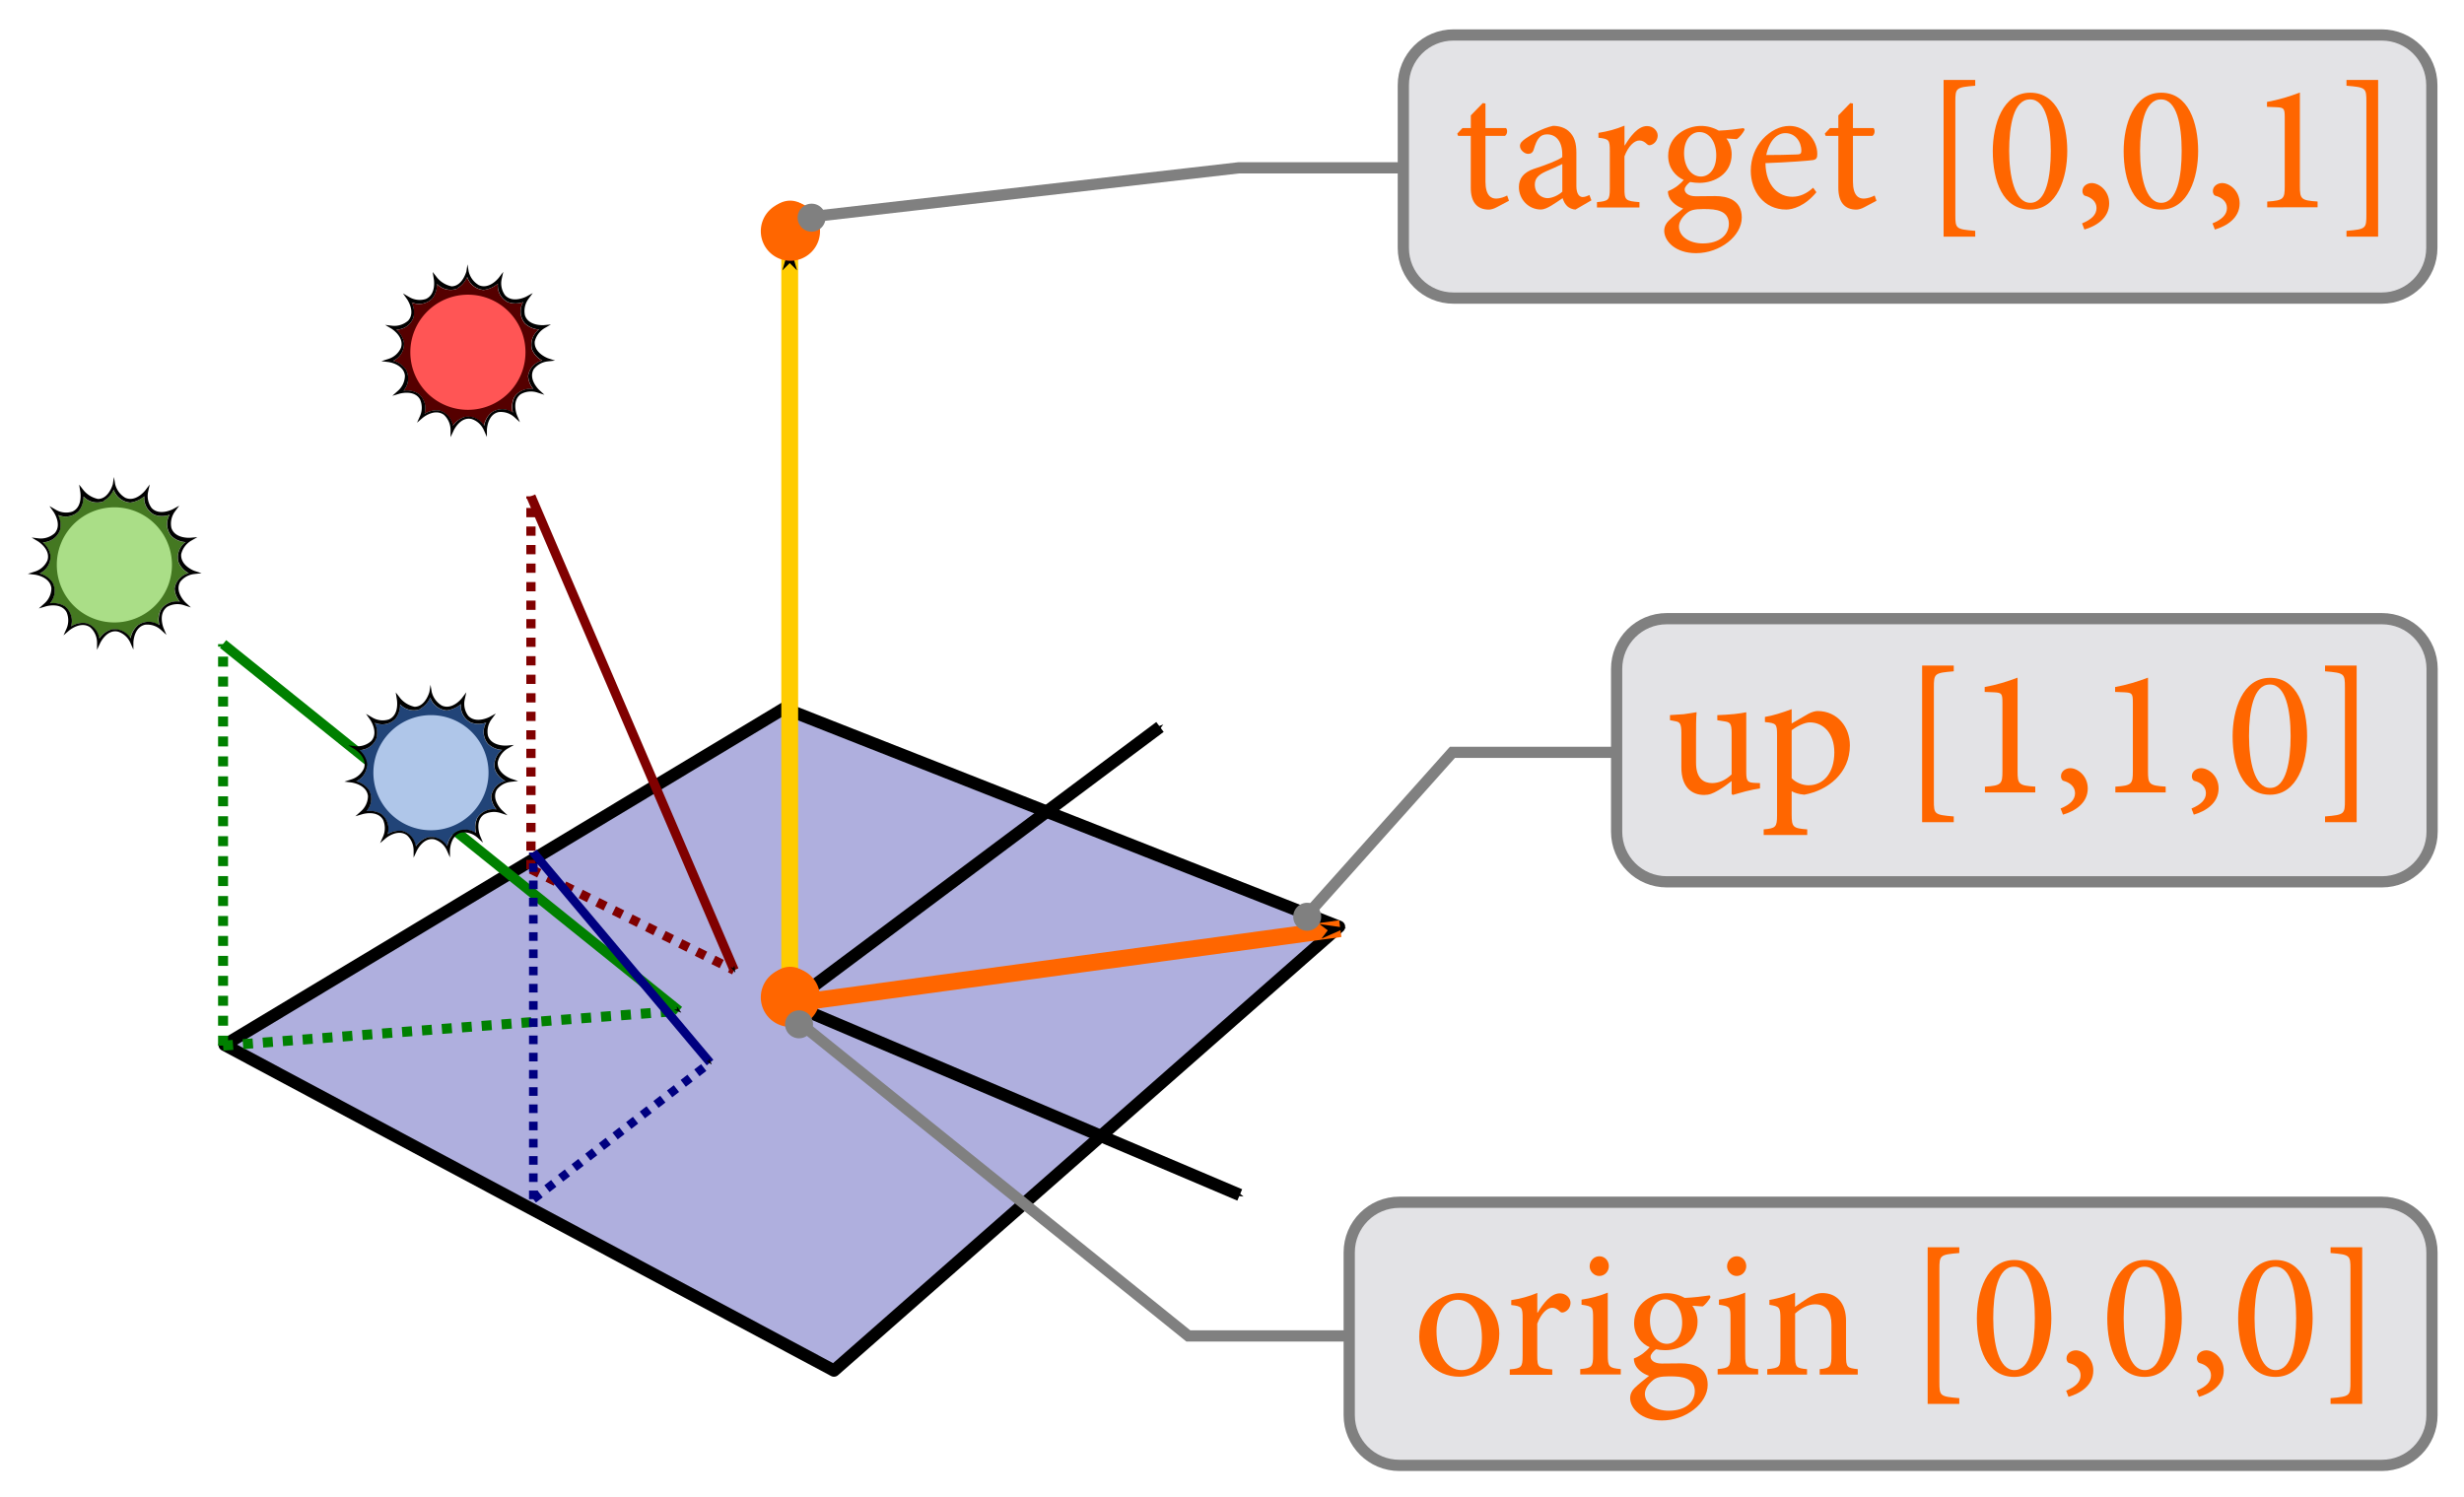 <?xml version="1.0" encoding="UTF-8"?>
<!-- Created with Inkscape (http://www.inkscape.org/) -->
<svg id="svg5" width="439.86" height="267.32" version="1.1" viewBox="0 0 116.38 70.729" xmlns="http://www.w3.org/2000/svg">
 <defs id="defs2">
  <marker id="marker4738" overflow="visible" orient="auto">
   <path id="path4736" transform="scale(.4) rotate(180) translate(10)" d="m0 0 5-5-17.5 5 17.5 5-5-5z" fill="context-stroke" fill-rule="evenodd" stroke="context-stroke" stroke-width="1pt"/>
  </marker>
  <marker id="marker20935" overflow="visible" orient="auto">
   <path id="path20933" transform="matrix(-.2 0 0 -.2 -1.2 0)" d="m0 0 5-5-17.5 5 17.5 5z" fill="context-stroke" fill-rule="evenodd" stroke="context-stroke" stroke-width="1pt"/>
  </marker>
  <marker id="Arrow1Mend" overflow="visible" orient="auto">
   <path id="path2022" transform="matrix(-.4 0 0 -.4 -4 0)" d="m0 0 5-5-17.5 5 17.5 5z" fill="context-stroke" fill-rule="evenodd" stroke="context-stroke" stroke-width="1pt"/>
  </marker>
  <marker id="Arrow1Mend-2" overflow="visible" orient="auto">
   <path id="path2022-3" transform="matrix(-.4 0 0 -.4 -4 0)" d="m0 0 5-5-17.5 5 17.5 5z" fill="context-stroke" fill-rule="evenodd" stroke="context-stroke" stroke-width="1pt"/>
  </marker>
  <marker id="Arrow1Mend-2-0" overflow="visible" orient="auto">
   <path id="path2022-3-3" transform="matrix(-.4 0 0 -.4 -4 0)" d="m0 0 5-5-17.5 5 17.5 5z" fill="context-stroke" fill-rule="evenodd" stroke="context-stroke" stroke-width="1pt"/>
  </marker>
 </defs>
 <g id="layer1" transform="translate(-116.84 -120.95)">
  <path id="path532" d="m127.45 170.31 28.78 15.381 23.855-20.965-26.203-10.318z" fill="#afafde" fill-rule="evenodd" stroke="#000" stroke-linejoin="round" stroke-width=".582"/>
  <g id="g21131" transform="matrix(1.651 0 0 1.651 -43.721 -127)" stroke="#800000">
   <path id="path2011-5-1-0" d="m112.44 175.05v-10.668" fill="none" stroke-dasharray="0.265, 0.265" stroke-width=".265"/>
   <path id="path2011-9-2-1-1" d="m112.44 175.05 5.814 2.89" fill="none" stroke-dasharray="0.265, 0.265" stroke-width=".265"/>
   <path id="path2011-9-9-0" d="m112.44 164.38 5.814 13.558" fill="#800000" marker-end="url(#marker20935)" stroke-width=".265px"/>
  </g>
  <g id="g21121" transform="matrix(1.778 0 0 1.778 -61.341 -147.67)" stroke="#008000" stroke-width=".265">
   <path id="path2011-5-1" d="m106.14 178.86v-10.668" fill="none" stroke-dasharray="0.265, 0.265"/>
   <path id="path2011-9-2-1" d="m106.14 178.86 12.11-0.924" fill="none" stroke-dasharray="0.265, 0.265"/>
   <path id="path2011-9-9-0-4" d="m106.14 168.19 12.11 9.744" fill="#008000" marker-end="url(#marker20935)"/>
  </g>
  <g id="g21126" transform="matrix(1.535 0 0 1.535 -31.134 -101.99)" stroke="#000080">
   <path id="path2011-5" d="m112.81 182.14v-10.668" fill="none" stroke-dasharray="0.265, 0.265" stroke-width=".265"/>
   <path id="path2011-9-2" d="m112.81 182.14 5.439-4.202" fill="none" stroke-dasharray="0.265, 0.265" stroke-width=".265"/>
   <path id="path2011-9-9-0-4-8" d="m112.81 171.47 5.439 6.466" fill="#000080" marker-end="url(#marker20935)" stroke-width=".265px"/>
  </g>
  <g id="g21424" transform="matrix(2.2 0 0 2.2 -106.01 -223.1)">
   <path id="path2011-9" d="m118.25 177.94 7.949-5.945" fill="none" marker-end="url(#Arrow1Mend-2)" stroke="#000" stroke-width=".265px"/>
   <path id="path1221" d="m118.25 177.94 11.82-1.615" fill="#f60" marker-end="url(#Arrow1Mend-2)" stroke="#f60" stroke-width=".361"/>
   <path id="path2011-9-9" d="m118.25 177.94 9.662 4.103" fill="none" marker-end="url(#Arrow1Mend-2-0)" stroke="#000" stroke-width=".265px"/>
   <path id="path2011" d="m118.25 177.94v-16.176" fill="none" marker-end="url(#Arrow1Mend)" stroke="#000" stroke-width=".265px"/>
   <path id="path7645" d="m118.25 177.94v-16.176" fill="#fc0" marker-end="url(#marker4738)" stroke="#fc0" stroke-width=".361"/>
   <path id="path14890" d="m118.62 177.78a0.361 0.455 0 0 1-0.361 0.455 0.361 0.455 0 0 1-0.361-0.455 0.361 0.455 0 0 1 0.361-0.455 0.361 0.455 0 0 1 0.361 0.455z" fill="#f60" stroke="#f60" stroke-width=".361"/>
   <path id="path14890-5" d="m118.62 161.33a0.361 0.455 0 0 1-0.361 0.455 0.361 0.455 0 0 1-0.361-0.455 0.361 0.455 0 0 1 0.361-0.455 0.361 0.455 0 0 1 0.361 0.455z" fill="#f60" stroke="#f60" stroke-width=".361"/>
   <path id="path14890-4" d="m118.72 177.8a0.455 0.455 0 0 1-0.455 0.455 0.455 0.455 0 0 1-0.455-0.455 0.455 0.455 0 0 1 0.455-0.455 0.455 0.455 0 0 1 0.455 0.455z" fill="#f60" stroke="#f60" stroke-width=".361"/>
   <path id="path14890-5-7" d="m118.72 161.35a0.455 0.455 0 0 1-0.455 0.455 0.455 0.455 0 0 1-0.455-0.455 0.455 0.455 0 0 1 0.455-0.455 0.455 0.455 0 0 1 0.455 0.455z" fill="#f60" stroke="#f60" stroke-width=".361"/>
   <g id="g14748">
    <g id="g14045">
     <path id="rect2817" d="m131.34 182.2h21.09c0.597 0 1.078 0.481 1.078 1.078v3.494c0 0.597-0.481 1.078-1.078 1.078h-21.09c-0.597 0-1.078-0.481-1.078-1.078v-3.494c0-0.597 0.481-1.078 1.078-1.078z" fill="#e3e3e6" stroke="#808080" stroke-width=".241"/>
     <g id="text9477-7-8" fill="#f60" stroke-width=".265" aria-label="origin [0,0,0]">
      <path id="path101" d="m132.63 184.15c-0.361 0-0.865 0.291-0.865 0.935 0 0.435 0.322 0.861 0.865 0.861 0.384 0 0.854-0.295 0.854-0.927 0-0.481-0.369-0.869-0.85-0.869zm-0.043 0.144c0.338 0 0.524 0.361 0.524 0.815 0 0.52-0.198 0.695-0.439 0.695-0.322 0-0.536-0.357-0.536-0.838 0-0.442 0.217-0.671 0.446-0.671z"/>
      <path id="path103" d="m134.3 184.57v-0.423c-0.186 0.078-0.361 0.124-0.559 0.155v0.105c0.229 0.027 0.244 0.043 0.244 0.295v0.792c0 0.252-0.027 0.272-0.276 0.295v0.116h0.912v-0.116c-0.303-0.023-0.322-0.043-0.322-0.299v-0.683c0.082-0.221 0.213-0.341 0.318-0.341 0.062 0 0.109 0.023 0.167 0.078 0.023 0.027 0.058 0.031 0.101 0.012 0.082-0.035 0.128-0.116 0.128-0.198 0-0.097-0.093-0.202-0.229-0.202-0.19 0-0.353 0.21-0.477 0.415z"/>
      <path id="path105" d="m135.63 183.36c-0.109 0-0.206 0.093-0.206 0.217 0 0.109 0.097 0.206 0.206 0.206 0.116 0 0.206-0.097 0.206-0.21 0-0.12-0.089-0.213-0.202-0.213zm0.462 2.538v-0.116c-0.252-0.023-0.279-0.047-0.279-0.307v-1.335c-0.167 0.07-0.357 0.12-0.563 0.151v0.109c0.241 0.035 0.248 0.05 0.248 0.291v0.784c0 0.264-0.027 0.283-0.276 0.307v0.116z"/>
      <path id="path107" d="m138 184.2c-0.155 0.023-0.349 0.047-0.536 0.054-0.116-0.066-0.248-0.101-0.38-0.101h-4e-3c-0.299 0-0.702 0.206-0.702 0.644 0 0.268 0.167 0.442 0.334 0.516-0.062 0.074-0.182 0.182-0.338 0.241-4e-3 0.035 8e-3 0.105 0.043 0.163 0.05 0.082 0.151 0.167 0.283 0.21-0.085 0.066-0.233 0.182-0.31 0.26-0.062 0.058-0.097 0.136-0.097 0.221 4e-3 0.225 0.244 0.477 0.683 0.477 0.516 0 0.982-0.369 0.982-0.764 0-0.384-0.318-0.462-0.57-0.462-0.128 0-0.264 4e-3 -0.415 4e-3 -0.171 0-0.241-0.078-0.241-0.147 0-0.054 0.062-0.12 0.116-0.159 0.062 0.012 0.136 0.019 0.198 0.019 0.341 0 0.695-0.202 0.695-0.613 0-0.136-0.047-0.256-0.113-0.341l0.221 0.015c0.058-0.031 0.14-0.14 0.171-0.202zm-0.951 0.085c0.213 0 0.361 0.21 0.361 0.501 0 0.295-0.151 0.45-0.326 0.454-0.213 0-0.365-0.21-0.365-0.501s0.155-0.454 0.326-0.454zm0.085 1.653c0.163 0 0.276 8e-3 0.376 0.051 0.105 0.043 0.171 0.136 0.171 0.264 0 0.237-0.198 0.423-0.559 0.423-0.291 0-0.512-0.151-0.512-0.361 0-0.105 0.07-0.21 0.175-0.295 0.07-0.058 0.159-0.082 0.345-0.082z"/>
      <path id="path109" d="m138.58 183.36c-0.109 0-0.206 0.093-0.206 0.217 0 0.109 0.097 0.206 0.206 0.206 0.116 0 0.206-0.097 0.206-0.21 0-0.12-0.089-0.213-0.202-0.213zm0.462 2.538v-0.116c-0.252-0.023-0.279-0.047-0.279-0.307v-1.335c-0.167 0.07-0.357 0.12-0.563 0.151v0.109c0.241 0.035 0.248 0.05 0.248 0.291v0.784c0 0.264-0.027 0.283-0.276 0.307v0.116z"/>
      <path id="path111" d="m141.18 185.9v-0.116c-0.229-0.027-0.252-0.035-0.252-0.299v-0.741c0-0.376-0.198-0.594-0.508-0.594-0.113 0-0.221 0.047-0.33 0.12-0.097 0.062-0.178 0.12-0.256 0.175v-0.303c-0.167 0.074-0.357 0.12-0.551 0.155v0.105c0.213 0.035 0.237 0.047 0.237 0.299v0.784c0 0.252-0.015 0.272-0.283 0.299v0.116h0.854v-0.116c-0.233-0.023-0.256-0.035-0.256-0.299v-0.896c0.12-0.105 0.272-0.198 0.427-0.198 0.252 0 0.353 0.167 0.353 0.439v0.644c0 0.256-0.023 0.287-0.252 0.31v0.116z"/>
      <path id="path113" d="m143.36 186.53v-0.124c-0.419-0.035-0.427-0.047-0.427-0.349v-2.418c0-0.303 0.012-0.314 0.427-0.349v-0.124h-0.679v3.364z"/>
      <path id="path115" d="m144.54 183.44c-0.59 0-0.803 0.687-0.803 1.253 0 0.633 0.21 1.257 0.803 1.257 0.586 0 0.796-0.691 0.796-1.257 0-0.609-0.21-1.253-0.792-1.253zm0 0.144c0.341 0 0.442 0.559 0.442 1.106 0 0.543-0.093 1.114-0.439 1.114-0.338 0-0.454-0.574-0.454-1.114 0-0.539 0.093-1.106 0.446-1.106z"/>
      <path id="path117" d="m145.86 185.38c-0.097 0-0.198 0.066-0.198 0.171 0 0.066 0.035 0.097 0.054 0.101 0.136 0.035 0.248 0.124 0.248 0.264 0 0.147-0.113 0.248-0.31 0.33l0.051 0.132c0.252-0.074 0.532-0.244 0.532-0.563 0-0.279-0.225-0.435-0.373-0.435z"/>
      <path id="path119" d="m147.34 183.44c-0.59 0-0.803 0.687-0.803 1.253 0 0.633 0.21 1.257 0.803 1.257 0.586 0 0.796-0.691 0.796-1.257 0-0.609-0.21-1.253-0.792-1.253zm0 0.144c0.341 0 0.442 0.559 0.442 1.106 0 0.543-0.093 1.114-0.439 1.114-0.338 0-0.454-0.574-0.454-1.114 0-0.539 0.093-1.106 0.446-1.106z"/>
      <path id="path121" d="m148.66 185.38c-0.097 0-0.198 0.066-0.198 0.171 0 0.066 0.035 0.097 0.054 0.101 0.136 0.035 0.248 0.124 0.248 0.264 0 0.147-0.113 0.248-0.31 0.33l0.051 0.132c0.252-0.074 0.532-0.244 0.532-0.563 0-0.279-0.225-0.435-0.373-0.435z"/>
      <path id="path123" d="m150.15 183.44c-0.59 0-0.803 0.687-0.803 1.253 0 0.633 0.21 1.257 0.803 1.257 0.586 0 0.796-0.691 0.796-1.257 0-0.609-0.21-1.253-0.792-1.253zm0 0.144c0.341 0 0.442 0.559 0.442 1.106 0 0.543-0.093 1.114-0.439 1.114-0.338 0-0.454-0.574-0.454-1.114 0-0.539 0.093-1.106 0.446-1.106z"/>
      <path id="path125" d="m152.01 186.53v-3.364h-0.679v0.124c0.419 0.035 0.427 0.047 0.427 0.349v2.414c0 0.303-8e-3 0.318-0.427 0.353v0.124z"/>
     </g>
    </g>
    <path id="path1368" d="m130.26 185.07h-3.452l-8.294-6.68" fill="none" stroke="#808080" stroke-width=".241"/>
    <path id="path3216" d="m118.75 178.38a0.3 0.3 0 0 1-0.3 0.3 0.3 0.3 0 0 1-0.3-0.3 0.3 0.3 0 0 1 0.3-0.3 0.3 0.3 0 0 1 0.3 0.3z" fill="#808080" stroke-width=".122"/>
   </g>
   <g id="g14740">
    <g id="g14050" transform="translate(-.078 .807)">
     <path id="rect2817-7-1" d="m132.58 156.33h19.925c0.597 0 1.078 0.481 1.078 1.078v3.494c0 0.597-0.481 1.078-1.078 1.078h-19.925c-0.597 0-1.078-0.481-1.078-1.078v-3.494c0-0.597 0.481-1.078 1.078-1.078z" fill="#e3e3e6" stroke="#808080" stroke-width=".241"/>
     <g id="text9477-7-8-4" fill="#f60" stroke-width=".265" aria-label="target [0,0,1]">
      <path id="path130" d="m133.77 159.89-0.039-0.113c-0.051 0.027-0.144 0.066-0.241 0.066-0.097 0-0.225-0.058-0.225-0.365v-0.982h0.419c0.051-0.031 0.062-0.124 0.023-0.167h-0.442v-0.528l-0.058-8e-3 -0.256 0.264v0.272h-0.179l-0.113 0.12 0.019 0.047h0.272v1.118c0 0.31 0.14 0.466 0.388 0.466 0.039 0 0.105-0.015 0.175-0.054z"/>
      <path id="path132" d="m135.54 159.88-0.043-0.113c-0.039 0.019-0.097 0.043-0.144 0.043-0.066 0-0.136-0.058-0.136-0.237v-0.714c0-0.202-0.039-0.357-0.175-0.473-0.085-0.07-0.206-0.105-0.326-0.105-0.229 0.05-0.477 0.194-0.582 0.268-0.078 0.054-0.128 0.101-0.128 0.163 0 0.093 0.101 0.171 0.175 0.171 0.058 0 0.101-0.027 0.12-0.093 0.035-0.113 0.066-0.198 0.116-0.252 0.039-0.047 0.093-0.074 0.171-0.074 0.194 0 0.326 0.155 0.326 0.431v0.058c-0.082 0.066-0.369 0.175-0.609 0.252-0.217 0.074-0.322 0.202-0.322 0.392 0 0.252 0.198 0.481 0.473 0.481 0.128 0 0.307-0.14 0.466-0.244 0.019 0.062 0.043 0.116 0.097 0.171 0.039 0.039 0.12 0.074 0.179 0.074zm-0.625-0.186c-0.07 0.07-0.213 0.14-0.318 0.14-0.116 0-0.272-0.089-0.272-0.291 0-0.14 0.085-0.213 0.237-0.283 0.082-0.035 0.268-0.116 0.353-0.159z"/>
      <path id="path134" d="m136.25 158.7v-0.423c-0.186 0.078-0.361 0.124-0.559 0.155v0.105c0.229 0.027 0.244 0.043 0.244 0.295v0.792c0 0.252-0.027 0.272-0.276 0.295v0.116h0.912v-0.116c-0.303-0.023-0.322-0.043-0.322-0.299v-0.683c0.082-0.221 0.213-0.341 0.318-0.341 0.062 0 0.109 0.023 0.167 0.078 0.023 0.027 0.058 0.031 0.101 0.012 0.082-0.035 0.128-0.116 0.128-0.198 0-0.097-0.093-0.202-0.229-0.202-0.19 0-0.353 0.21-0.477 0.415z"/>
      <path id="path136" d="m138.81 158.33c-0.155 0.023-0.349 0.047-0.536 0.054-0.116-0.066-0.248-0.101-0.38-0.101h-4e-3c-0.299 0-0.702 0.206-0.702 0.644 0 0.268 0.167 0.442 0.334 0.516-0.062 0.074-0.182 0.182-0.338 0.241-4e-3 0.035 8e-3 0.105 0.043 0.163 0.051 0.082 0.151 0.167 0.283 0.21-0.085 0.066-0.233 0.182-0.31 0.26-0.062 0.058-0.097 0.136-0.097 0.221 4e-3 0.225 0.244 0.477 0.683 0.477 0.516 0 0.982-0.369 0.982-0.764 0-0.384-0.318-0.462-0.57-0.462-0.128 0-0.264 4e-3 -0.415 4e-3 -0.171 0-0.241-0.078-0.241-0.147 0-0.054 0.062-0.12 0.116-0.159 0.062 0.012 0.136 0.019 0.198 0.019 0.341 0 0.695-0.202 0.695-0.613 0-0.136-0.047-0.256-0.113-0.341l0.221 0.015c0.058-0.031 0.14-0.14 0.171-0.202zm-0.951 0.085c0.213 0 0.361 0.21 0.361 0.501 0 0.295-0.151 0.45-0.326 0.454-0.213 0-0.365-0.21-0.365-0.501s0.155-0.454 0.326-0.454zm0.085 1.653c0.163 0 0.276 8e-3 0.376 0.051 0.105 0.043 0.171 0.136 0.171 0.264 0 0.237-0.198 0.423-0.559 0.423-0.291 0-0.512-0.151-0.512-0.361 0-0.105 0.07-0.21 0.175-0.295 0.07-0.058 0.159-0.082 0.345-0.082z"/>
      <path id="path138" d="m140.3 159.61c-0.14 0.128-0.287 0.194-0.45 0.194-0.272 0-0.567-0.213-0.574-0.722 0.466-0.015 0.959-0.054 1.024-0.066 0.074-0.015 0.089-0.051 0.089-0.132 0-0.31-0.268-0.601-0.594-0.601h-4e-3c-0.202 0-0.411 0.105-0.574 0.283-0.155 0.171-0.256 0.411-0.256 0.679 0 0.442 0.283 0.834 0.761 0.834 0.128 0 0.396-0.066 0.648-0.373zm-0.594-1.172c0.206 0 0.341 0.178 0.341 0.38 0 0.058-0.023 0.078-0.097 0.078-0.225 8e-3 -0.442 0.012-0.656 0.012 0.062-0.31 0.233-0.47 0.407-0.47z"/>
      <path id="path140" d="m141.66 159.89-0.039-0.113c-0.051 0.027-0.144 0.066-0.241 0.066-0.097 0-0.225-0.058-0.225-0.365v-0.982h0.419c0.05-0.031 0.062-0.124 0.023-0.167h-0.442v-0.528l-0.058-8e-3 -0.256 0.264v0.272h-0.178l-0.113 0.12 0.019 0.047h0.272v1.118c0 0.31 0.14 0.466 0.388 0.466 0.039 0 0.105-0.015 0.175-0.054z"/>
      <path id="path142" d="m143.78 160.66v-0.124c-0.419-0.035-0.427-0.047-0.427-0.349v-2.418c0-0.303 0.012-0.314 0.427-0.349v-0.124h-0.679v3.364z"/>
      <path id="path144" d="m144.96 157.57c-0.59 0-0.803 0.687-0.803 1.253 0 0.633 0.21 1.257 0.803 1.257 0.586 0 0.796-0.691 0.796-1.257 0-0.609-0.21-1.253-0.792-1.253zm0 0.144c0.341 0 0.442 0.559 0.442 1.106 0 0.543-0.093 1.114-0.439 1.114-0.338 0-0.454-0.574-0.454-1.114s0.093-1.106 0.446-1.106z"/>
      <path id="path146" d="m146.28 159.51c-0.097 0-0.198 0.066-0.198 0.171 0 0.066 0.035 0.097 0.054 0.101 0.136 0.035 0.248 0.124 0.248 0.264 0 0.147-0.113 0.248-0.31 0.33l0.05 0.132c0.252-0.074 0.532-0.244 0.532-0.563 0-0.279-0.225-0.435-0.373-0.435z"/>
      <path id="path148" d="m147.77 157.57c-0.59 0-0.803 0.687-0.803 1.253 0 0.633 0.21 1.257 0.803 1.257 0.586 0 0.796-0.691 0.796-1.257 0-0.609-0.21-1.253-0.792-1.253zm0 0.144c0.341 0 0.442 0.559 0.442 1.106 0 0.543-0.093 1.114-0.439 1.114-0.338 0-0.454-0.574-0.454-1.114s0.093-1.106 0.446-1.106z"/>
      <path id="path150" d="m149.08 159.51c-0.097 0-0.198 0.066-0.198 0.171 0 0.066 0.035 0.097 0.054 0.101 0.136 0.035 0.248 0.124 0.248 0.264 0 0.147-0.113 0.248-0.31 0.33l0.051 0.132c0.252-0.074 0.532-0.244 0.532-0.563 0-0.279-0.225-0.435-0.373-0.435z"/>
      <path id="path152" d="m151.13 160.03v-0.124c-0.357-0.023-0.38-0.054-0.38-0.334v-2.006c-0.221 0.085-0.45 0.155-0.706 0.202v0.105l0.202 8e-3c0.163 8e-3 0.179 0.027 0.179 0.221v1.471c0 0.279-0.023 0.31-0.376 0.334v0.124z"/>
      <path id="path154" d="m152.43 160.66v-3.364h-0.679v0.124c0.419 0.035 0.427 0.047 0.427 0.349v2.414c0 0.303-8e-3 0.318-0.427 0.353v0.124z"/>
     </g>
    </g>
    <path id="path1368-53" d="m131.34 159.99h-3.452l-9.011 1.031" fill="none" stroke="#808080" stroke-width=".241"/>
    <path id="path3216-54" d="m119.02 161.06a0.3 0.3 0 0 1-0.3 0.3 0.3 0.3 0 0 1-0.3-0.3 0.3 0.3 0 0 1 0.3-0.3 0.3 0.3 0 0 1 0.3 0.3z" fill="#808080" stroke-width=".122"/>
   </g>
   <g id="g14370">
    <g id="g14040" transform="translate(4.261 2.68)">
     <path id="rect2817-7" d="m132.82 166.99h15.352c0.597 0 1.078 0.481 1.078 1.078v3.494c0 0.597-0.481 1.078-1.078 1.078h-15.352c-0.597 0-1.078-0.481-1.078-1.078v-3.494c0-0.597 0.481-1.078 1.078-1.078z" fill="#e3e3e6" stroke="#808080" stroke-width=".241"/>
     <g id="text9477-7" fill="#f60" stroke-width=".265" aria-label="up [1,1,0] ">
      <path id="path159" d="m134.82 170.52-0.113-4e-3c-0.147-8e-3 -0.182-0.031-0.182-0.229v-1.288c-0.054 0.012-0.147 0.027-0.26 0.039-0.116 0.012-0.256 0.019-0.361 0.023v0.109l0.144 0.023c0.128 0.019 0.163 0.039 0.163 0.252v0.889c-0.136 0.128-0.276 0.186-0.419 0.186-0.175 0-0.345-0.093-0.345-0.435v-0.52c0-0.241 0-0.439 0.012-0.567-0.062 0.012-0.171 0.027-0.276 0.043-0.109 8e-3 -0.21 0.015-0.295 0.019v0.109l0.116 0.023c0.093 0.019 0.128 0.043 0.128 0.252v0.737c0 0.431 0.225 0.594 0.489 0.594 0.109 0 0.186-0.031 0.299-0.097 0.113-0.062 0.198-0.132 0.291-0.202v0.276l0.023 0.023c0.078-0.023 0.175-0.05 0.279-0.078 0.109-0.027 0.217-0.05 0.307-0.062z"/>
      <path id="path161" d="m135.5 169.24v-0.307c-0.186 0.07-0.407 0.14-0.574 0.167v0.109c0.244 0.027 0.26 0.035 0.26 0.283v1.723c0 0.252-0.031 0.276-0.287 0.299v0.12h0.935v-0.12c-0.307-0.023-0.334-0.047-0.334-0.326v-0.493c0.054 0.031 0.155 0.066 0.272 0.074 0.512-0.093 0.978-0.466 0.978-1.059 0-0.388-0.264-0.737-0.695-0.737-0.05 0-0.128 0.023-0.194 0.058zm0 0.144c0.105-0.078 0.272-0.167 0.392-0.167 0.279 0 0.524 0.225 0.524 0.644 0 0.427-0.221 0.706-0.555 0.706-0.132 0-0.276-0.062-0.361-0.151z"/>
      <path id="path163" d="m138.98 171.36v-0.124c-0.419-0.035-0.427-0.047-0.427-0.349v-2.418c0-0.303 0.012-0.314 0.427-0.349v-0.124h-0.679v3.364z"/>
      <path id="path165" d="m140.73 170.72v-0.124c-0.357-0.023-0.38-0.054-0.38-0.334v-2.006c-0.221 0.085-0.45 0.155-0.706 0.202v0.105l0.202 8e-3c0.163 8e-3 0.179 0.027 0.179 0.221v1.471c0 0.279-0.023 0.31-0.376 0.334v0.124z"/>
      <path id="path167" d="m141.48 170.2c-0.097 0-0.198 0.066-0.198 0.171 0 0.066 0.035 0.097 0.054 0.101 0.136 0.035 0.248 0.124 0.248 0.264 0 0.147-0.113 0.248-0.31 0.33l0.051 0.132c0.252-0.074 0.532-0.244 0.532-0.563 0-0.279-0.225-0.435-0.373-0.435z"/>
      <path id="path169" d="m143.53 170.72v-0.124c-0.357-0.023-0.38-0.054-0.38-0.334v-2.006c-0.221 0.085-0.45 0.155-0.706 0.202v0.105l0.202 8e-3c0.163 8e-3 0.179 0.027 0.179 0.221v1.471c0 0.279-0.023 0.31-0.376 0.334v0.124z"/>
      <path id="path171" d="m144.29 170.2c-0.097 0-0.198 0.066-0.198 0.171 0 0.066 0.035 0.097 0.054 0.101 0.136 0.035 0.248 0.124 0.248 0.264 0 0.147-0.113 0.248-0.31 0.33l0.05 0.132c0.252-0.074 0.532-0.244 0.532-0.563 0-0.279-0.225-0.435-0.373-0.435z"/>
      <path id="path173" d="m145.77 168.26c-0.59 0-0.803 0.687-0.803 1.253 0 0.633 0.21 1.257 0.803 1.257 0.586 0 0.796-0.691 0.796-1.257 0-0.609-0.21-1.253-0.792-1.253zm0 0.144c0.341 0 0.442 0.559 0.442 1.106 0 0.543-0.093 1.114-0.439 1.114-0.338 0-0.454-0.574-0.454-1.114s0.093-1.106 0.446-1.106z"/>
      <path id="path175" d="m147.63 171.36v-3.364h-0.679v0.124c0.419 0.035 0.427 0.047 0.427 0.349v2.414c0 0.303-8e-3 0.318-0.427 0.353v0.124z"/>
     </g>
    </g>
    <path id="path1368-5" d="m135.93 172.54h-3.452l-3.004 3.362" fill="none" stroke="#808080" stroke-width=".241"/>
    <path id="path3216-5" d="m129.66 176.07a0.3 0.3 0 0 1-0.3 0.3 0.3 0.3 0 0 1-0.3-0.3 0.3 0.3 0 0 1 0.3-0.3 0.3 0.3 0 0 1 0.3 0.3z" fill="#808080" stroke-width=".122"/>
   </g>
  </g>
  <g id="g21435" transform="matrix(1.266 0 0 1.266 -16.654 -78.884)" stroke-width=".265">
   <path id="path21181" class="cls-11" d="m125.35 172.37a0.699 0.699 0 0 0-0.725 0.307 0.847 0.847 0 0 0-0.053 0.566 0.693 0.693 0 0 0-0.794 0 0.828 0.828 0 0 0-0.28 0.495 0.696 0.696 0 0 0-0.712-0.333 0.833 0.833 0 0 0-0.455 0.339 0.693 0.693 0 0 0-0.497-0.579 0.833 0.833 0 0 0-0.553 0.124 0.699 0.699 0 0 0-0.23-0.751 0.812 0.812 0 0 0-0.556-0.111 0.693 0.693 0 0 0 0.095-0.781 0.841 0.841 0 0 0-0.482-0.333 0.699 0.699 0 0 0 0.405-0.675 0.823 0.823 0 0 0-0.288-0.489 0.693 0.693 0 0 0 0.643-0.452 0.839 0.839 0 0 0-0.066-0.564 0.693 0.693 0 0 0 0.77-0.151 0.836 0.836 0 0 0 0.172-0.542 0.693 0.693 0 0 0 0.765 0.175v-0.016a0.863 0.863 0 0 0 0.362-0.415 0.714 0.714 0 0 0 0.616 0.484 1.034 1.034 0 0 0 0.529-0.235 0.693 0.693 0 0 0 0.376 0.688 0.833 0.833 0 0 0 0.569 0 0.693 0.693 0 0 0 0.066 0.794 0.831 0.831 0 0 0 0.529 0.228 0.696 0.696 0 0 0-0.265 0.743 0.831 0.831 0 0 0 0.384 0.418 0.693 0.693 0 0 0-0.529 0.574 0.823 0.823 0 0 0 0.204 0.495z" fill="#500"/>
   <path id="path21183" class="cls-7" d="m125.89 171.33 0.265-0.029-0.265-0.087s-0.529-0.191-0.495-0.622a0.794 0.794 0 0 1 0.37-0.503l0.235-0.135-0.265 0.024s-0.572 0.045-0.706-0.368a0.767 0.767 0 0 1 0.132-0.611l0.161-0.217-0.238 0.13s-0.505 0.265-0.794-0.048a0.749 0.749 0 0 1-0.127-0.609l0.058-0.265-0.164 0.217s-0.349 0.455-0.746 0.28a0.812 0.812 0 0 1-0.381-0.513l-0.045-0.265-0.04 0.265s-0.148 0.556-0.556 0.556a0.958 0.958 0 0 1-0.529-0.315l-0.172-0.22 0.042 0.265s0.103 0.564-0.294 0.741a0.767 0.767 0 0 1-0.622-0.069l-0.235-0.138 0.156 0.222s0.328 0.474 0.037 0.794a0.775 0.775 0 0 1-0.593 0.191l-0.265-0.032 0.235 0.14s0.489 0.299 0.355 0.714a0.757 0.757 0 0 1-0.466 0.415l-0.265 0.085 0.265 0.032s0.569 0.074 0.614 0.508a0.767 0.767 0 0 1-0.265 0.569l-0.204 0.183 0.265-0.079s0.55-0.164 0.767 0.212a0.775 0.775 0 0 1 0 0.624l-0.111 0.246 0.206-0.177s0.434-0.373 0.794-0.119a0.773 0.773 0 0 1 0.251 0.572v0.265l0.116-0.249s0.243-0.529 0.669-0.429a0.754 0.754 0 0 1 0.46 0.421l0.111 0.249v-0.265s0.013-0.574 0.439-0.664a0.759 0.759 0 0 1 0.593 0.196l0.201 0.183-0.106-0.251s-0.22-0.529 0.132-0.794a0.773 0.773 0 0 1 0.622-0.064l0.265 0.085-0.201-0.185s-0.415-0.392-0.198-0.77a0.762 0.762 0 0 1 0.527-0.291zm-0.529 1.034a0.699 0.699 0 0 0-0.725 0.307 0.847 0.847 0 0 0-0.053 0.566 0.693 0.693 0 0 0-0.794 0 0.828 0.828 0 0 0-0.28 0.495 0.696 0.696 0 0 0-0.712-0.333 0.833 0.833 0 0 0-0.455 0.339 0.693 0.693 0 0 0-0.503-0.577 0.833 0.833 0 0 0-0.553 0.124 0.699 0.699 0 0 0-0.23-0.751 0.812 0.812 0 0 0-0.556-0.111 0.693 0.693 0 0 0 0.095-0.781 0.841 0.841 0 0 0-0.482-0.333 0.699 0.699 0 0 0 0.405-0.675 0.823 0.823 0 0 0-0.288-0.489 0.693 0.693 0 0 0 0.643-0.452 0.839 0.839 0 0 0-0.066-0.564 0.693 0.693 0 0 0 0.77-0.151 0.836 0.836 0 0 0 0.172-0.542 0.693 0.693 0 0 0 0.765 0.175v-0.016a0.863 0.863 0 0 0 0.362-0.415 0.714 0.714 0 0 0 0.616 0.484 1.034 1.034 0 0 0 0.529-0.235 0.693 0.693 0 0 0 0.376 0.688 0.833 0.833 0 0 0 0.569 0 0.693 0.693 0 0 0 0.066 0.794 0.831 0.831 0 0 0 0.529 0.228 0.696 0.696 0 0 0-0.265 0.743 0.831 0.831 0 0 0 0.384 0.418 0.693 0.693 0 0 0-0.529 0.574 0.823 0.823 0 0 0 0.204 0.495z" fill="#010101"/>
   <path id="path21185" class="cls-12" d="m125.05 170.99a2.148 2.148 0 1 1-2.146-2.148 2.146 2.146 0 0 1 2.146 2.148z" fill="#f55"/>
  </g>
  <g id="g21435-8" transform="matrix(1.266 0 0 1.266 -33.352 -68.84)" stroke-width=".265">
   <path id="path21181-4" class="cls-11" d="m125.35 172.37a0.699 0.699 0 0 0-0.725 0.307 0.847 0.847 0 0 0-0.053 0.566 0.693 0.693 0 0 0-0.794 0 0.828 0.828 0 0 0-0.28 0.495 0.696 0.696 0 0 0-0.712-0.333 0.833 0.833 0 0 0-0.455 0.339 0.693 0.693 0 0 0-0.497-0.579 0.833 0.833 0 0 0-0.553 0.124 0.699 0.699 0 0 0-0.23-0.751 0.812 0.812 0 0 0-0.556-0.111 0.693 0.693 0 0 0 0.095-0.781 0.841 0.841 0 0 0-0.482-0.333 0.699 0.699 0 0 0 0.405-0.675 0.823 0.823 0 0 0-0.288-0.489 0.693 0.693 0 0 0 0.643-0.452 0.839 0.839 0 0 0-0.066-0.564 0.693 0.693 0 0 0 0.77-0.151 0.836 0.836 0 0 0 0.172-0.542 0.693 0.693 0 0 0 0.765 0.175v-0.016a0.863 0.863 0 0 0 0.362-0.415 0.714 0.714 0 0 0 0.616 0.484 1.034 1.034 0 0 0 0.529-0.235 0.693 0.693 0 0 0 0.376 0.688 0.833 0.833 0 0 0 0.569 0 0.693 0.693 0 0 0 0.066 0.794 0.831 0.831 0 0 0 0.529 0.228 0.696 0.696 0 0 0-0.265 0.743 0.831 0.831 0 0 0 0.384 0.418 0.693 0.693 0 0 0-0.529 0.574 0.823 0.823 0 0 0 0.204 0.495z" fill="#447821"/>
   <path id="path21183-0" class="cls-7" d="m125.89 171.33 0.265-0.029-0.265-0.087s-0.529-0.191-0.495-0.622a0.794 0.794 0 0 1 0.37-0.503l0.235-0.135-0.265 0.024s-0.572 0.045-0.706-0.368a0.767 0.767 0 0 1 0.132-0.611l0.161-0.217-0.238 0.13s-0.505 0.265-0.794-0.048a0.749 0.749 0 0 1-0.127-0.609l0.058-0.265-0.164 0.217s-0.349 0.455-0.746 0.28a0.812 0.812 0 0 1-0.381-0.513l-0.045-0.265-0.04 0.265s-0.148 0.556-0.556 0.556a0.958 0.958 0 0 1-0.529-0.315l-0.172-0.22 0.042 0.265s0.103 0.564-0.294 0.741a0.767 0.767 0 0 1-0.622-0.069l-0.235-0.138 0.156 0.222s0.328 0.474 0.037 0.794a0.775 0.775 0 0 1-0.593 0.191l-0.265-0.032 0.235 0.14s0.489 0.299 0.355 0.714a0.757 0.757 0 0 1-0.466 0.415l-0.265 0.085 0.265 0.032s0.569 0.074 0.614 0.508a0.767 0.767 0 0 1-0.265 0.569l-0.204 0.183 0.265-0.079s0.55-0.164 0.767 0.212a0.775 0.775 0 0 1 0 0.624l-0.111 0.246 0.206-0.177s0.434-0.373 0.794-0.119a0.773 0.773 0 0 1 0.251 0.572v0.265l0.116-0.249s0.243-0.529 0.669-0.429a0.754 0.754 0 0 1 0.46 0.421l0.111 0.249v-0.265s0.013-0.574 0.439-0.664a0.759 0.759 0 0 1 0.593 0.196l0.201 0.183-0.106-0.251s-0.22-0.529 0.132-0.794a0.773 0.773 0 0 1 0.622-0.064l0.265 0.085-0.201-0.185s-0.415-0.392-0.198-0.77a0.762 0.762 0 0 1 0.527-0.291zm-0.529 1.034a0.699 0.699 0 0 0-0.725 0.307 0.847 0.847 0 0 0-0.053 0.566 0.693 0.693 0 0 0-0.794 0 0.828 0.828 0 0 0-0.28 0.495 0.696 0.696 0 0 0-0.712-0.333 0.833 0.833 0 0 0-0.455 0.339 0.693 0.693 0 0 0-0.503-0.577 0.833 0.833 0 0 0-0.553 0.124 0.699 0.699 0 0 0-0.23-0.751 0.812 0.812 0 0 0-0.556-0.111 0.693 0.693 0 0 0 0.095-0.781 0.841 0.841 0 0 0-0.482-0.333 0.699 0.699 0 0 0 0.405-0.675 0.823 0.823 0 0 0-0.288-0.489 0.693 0.693 0 0 0 0.643-0.452 0.839 0.839 0 0 0-0.066-0.564 0.693 0.693 0 0 0 0.77-0.151 0.836 0.836 0 0 0 0.172-0.542 0.693 0.693 0 0 0 0.765 0.175v-0.016a0.863 0.863 0 0 0 0.362-0.415 0.714 0.714 0 0 0 0.616 0.484 1.034 1.034 0 0 0 0.529-0.235 0.693 0.693 0 0 0 0.376 0.688 0.833 0.833 0 0 0 0.569 0 0.693 0.693 0 0 0 0.066 0.794 0.831 0.831 0 0 0 0.529 0.228 0.696 0.696 0 0 0-0.265 0.743 0.831 0.831 0 0 0 0.384 0.418 0.693 0.693 0 0 0-0.529 0.574 0.823 0.823 0 0 0 0.204 0.495z" fill="#010101"/>
   <path id="path21185-4" class="cls-12" d="m125.05 170.99a2.148 2.148 0 1 1-2.146-2.148 2.146 2.146 0 0 1 2.146 2.148z" fill="#aade87"/>
  </g>
  <g id="g21435-6" transform="matrix(1.266 0 0 1.266 -18.399 -59.024)" stroke-width=".265">
   <path id="path21181-46" class="cls-11" d="m125.35 172.37a0.699 0.699 0 0 0-0.725 0.307 0.847 0.847 0 0 0-0.053 0.566 0.693 0.693 0 0 0-0.794 0 0.828 0.828 0 0 0-0.28 0.495 0.696 0.696 0 0 0-0.712-0.333 0.833 0.833 0 0 0-0.455 0.339 0.693 0.693 0 0 0-0.497-0.579 0.833 0.833 0 0 0-0.553 0.124 0.699 0.699 0 0 0-0.23-0.751 0.812 0.812 0 0 0-0.556-0.111 0.693 0.693 0 0 0 0.095-0.781 0.841 0.841 0 0 0-0.482-0.333 0.699 0.699 0 0 0 0.405-0.675 0.823 0.823 0 0 0-0.288-0.489 0.693 0.693 0 0 0 0.643-0.452 0.839 0.839 0 0 0-0.066-0.564 0.693 0.693 0 0 0 0.77-0.151 0.836 0.836 0 0 0 0.172-0.542 0.693 0.693 0 0 0 0.765 0.175v-0.016a0.863 0.863 0 0 0 0.362-0.415 0.714 0.714 0 0 0 0.616 0.484 1.034 1.034 0 0 0 0.529-0.235 0.693 0.693 0 0 0 0.376 0.688 0.833 0.833 0 0 0 0.569 0 0.693 0.693 0 0 0 0.066 0.794 0.831 0.831 0 0 0 0.529 0.228 0.696 0.696 0 0 0-0.265 0.743 0.831 0.831 0 0 0 0.384 0.418 0.693 0.693 0 0 0-0.529 0.574 0.823 0.823 0 0 0 0.204 0.495z" fill="#214478"/>
   <path id="path21183-4" class="cls-7" d="m125.89 171.33 0.265-0.029-0.265-0.087s-0.529-0.191-0.495-0.622a0.794 0.794 0 0 1 0.37-0.503l0.235-0.135-0.265 0.024s-0.572 0.045-0.706-0.368a0.767 0.767 0 0 1 0.132-0.611l0.161-0.217-0.238 0.13s-0.505 0.265-0.794-0.048a0.749 0.749 0 0 1-0.127-0.609l0.058-0.265-0.164 0.217s-0.349 0.455-0.746 0.28a0.812 0.812 0 0 1-0.381-0.513l-0.045-0.265-0.04 0.265s-0.148 0.556-0.556 0.556a0.958 0.958 0 0 1-0.529-0.315l-0.172-0.22 0.042 0.265s0.103 0.564-0.294 0.741a0.767 0.767 0 0 1-0.622-0.069l-0.235-0.138 0.156 0.222s0.328 0.474 0.037 0.794a0.775 0.775 0 0 1-0.593 0.191l-0.265-0.032 0.235 0.14s0.489 0.299 0.355 0.714a0.757 0.757 0 0 1-0.466 0.415l-0.265 0.085 0.265 0.032s0.569 0.074 0.614 0.508a0.767 0.767 0 0 1-0.265 0.569l-0.204 0.183 0.265-0.079s0.55-0.164 0.767 0.212a0.775 0.775 0 0 1 0 0.624l-0.111 0.246 0.206-0.177s0.434-0.373 0.794-0.119a0.773 0.773 0 0 1 0.251 0.572v0.265l0.116-0.249s0.243-0.529 0.669-0.429a0.754 0.754 0 0 1 0.46 0.421l0.111 0.249v-0.265s0.013-0.574 0.439-0.664a0.759 0.759 0 0 1 0.593 0.196l0.201 0.183-0.106-0.251s-0.22-0.529 0.132-0.794a0.773 0.773 0 0 1 0.622-0.064l0.265 0.085-0.201-0.185s-0.415-0.392-0.198-0.77a0.762 0.762 0 0 1 0.527-0.291zm-0.529 1.034a0.699 0.699 0 0 0-0.725 0.307 0.847 0.847 0 0 0-0.053 0.566 0.693 0.693 0 0 0-0.794 0 0.828 0.828 0 0 0-0.28 0.495 0.696 0.696 0 0 0-0.712-0.333 0.833 0.833 0 0 0-0.455 0.339 0.693 0.693 0 0 0-0.503-0.577 0.833 0.833 0 0 0-0.553 0.124 0.699 0.699 0 0 0-0.23-0.751 0.812 0.812 0 0 0-0.556-0.111 0.693 0.693 0 0 0 0.095-0.781 0.841 0.841 0 0 0-0.482-0.333 0.699 0.699 0 0 0 0.405-0.675 0.823 0.823 0 0 0-0.288-0.489 0.693 0.693 0 0 0 0.643-0.452 0.839 0.839 0 0 0-0.066-0.564 0.693 0.693 0 0 0 0.77-0.151 0.836 0.836 0 0 0 0.172-0.542 0.693 0.693 0 0 0 0.765 0.175v-0.016a0.863 0.863 0 0 0 0.362-0.415 0.714 0.714 0 0 0 0.616 0.484 1.034 1.034 0 0 0 0.529-0.235 0.693 0.693 0 0 0 0.376 0.688 0.833 0.833 0 0 0 0.569 0 0.693 0.693 0 0 0 0.066 0.794 0.831 0.831 0 0 0 0.529 0.228 0.696 0.696 0 0 0-0.265 0.743 0.831 0.831 0 0 0 0.384 0.418 0.693 0.693 0 0 0-0.529 0.574 0.823 0.823 0 0 0 0.204 0.495z" fill="#010101"/>
   <path id="path21185-3" class="cls-12" d="m125.05 170.99a2.148 2.148 0 1 1-2.146-2.148 2.146 2.146 0 0 1 2.146 2.148z" fill="#afc6e9"/>
  </g>
 </g>
</svg>
